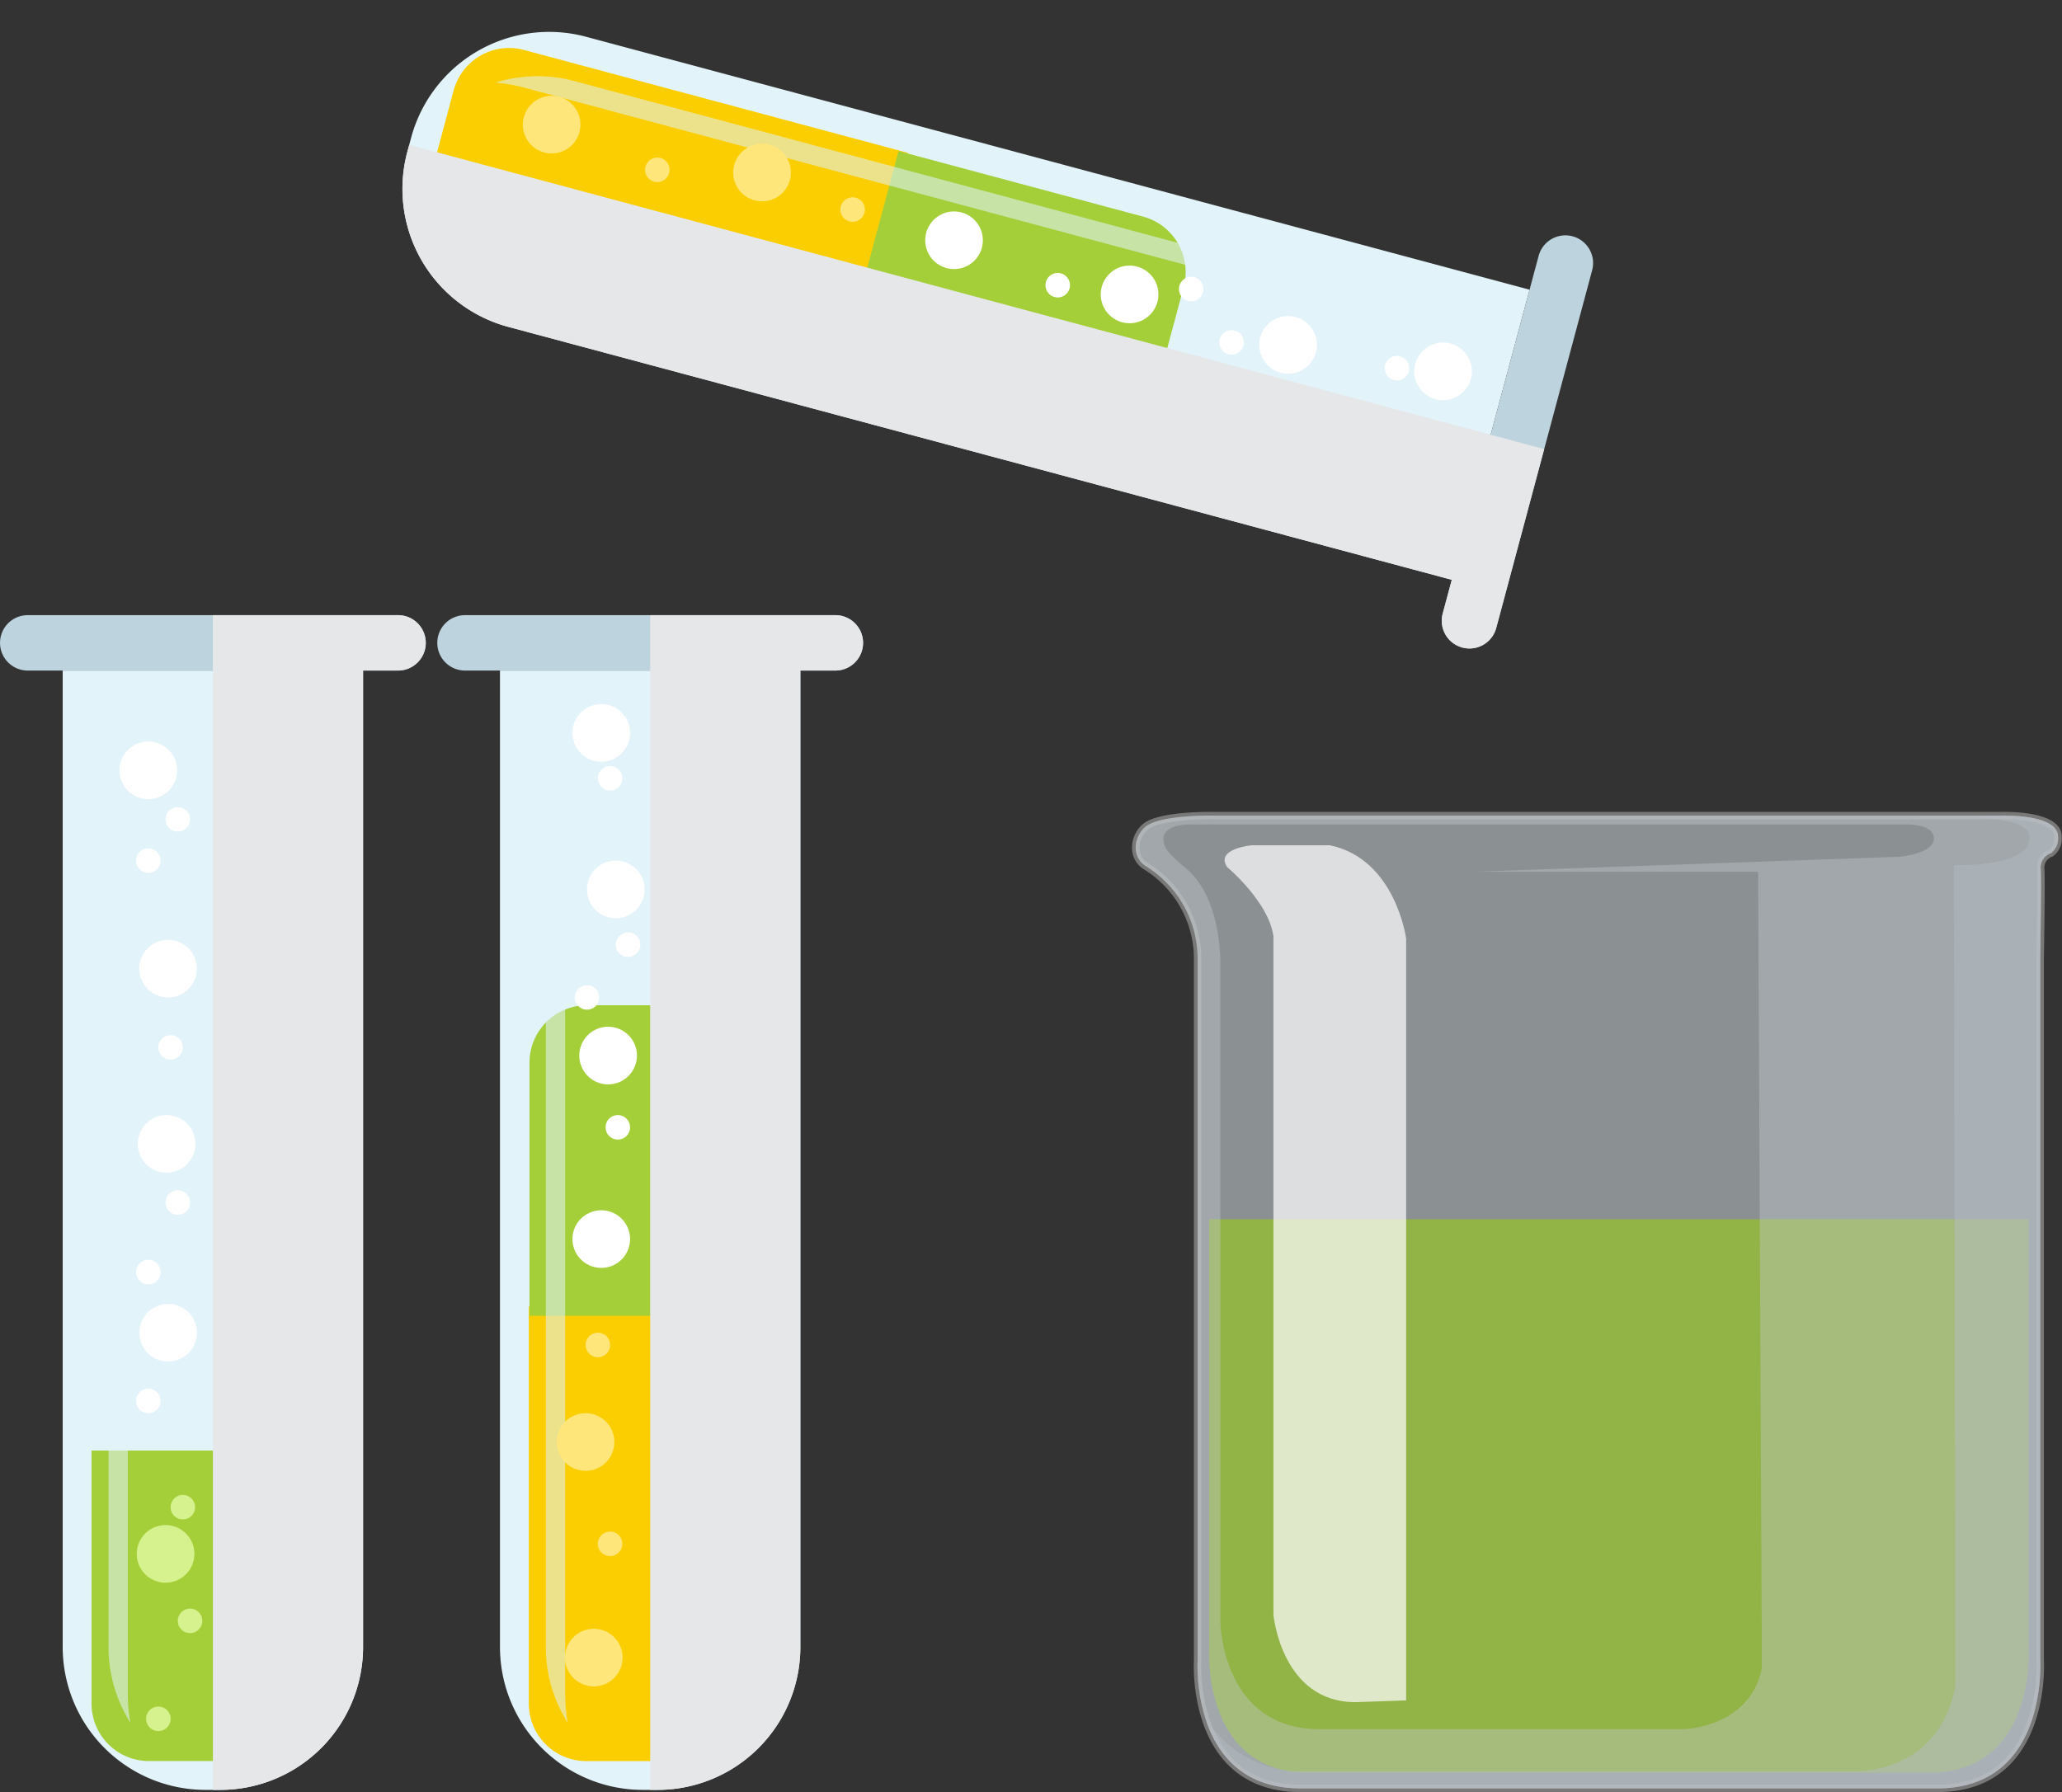 <svg xmlns="http://www.w3.org/2000/svg" width="277.783" height="241.458" viewBox="0 0 277.783 241.458">
  <rect x="0" y="0" width="277.783" height="241.458" fill="#333333" stroke="none"/>
  <g id="Grupo_178101" data-name="Grupo 178101" transform="translate(-872 -5171.115)">
    <g id="Grupo_12813" data-name="Grupo 12813" transform="translate(430.535 5043.036)">
      <g id="Grupo_12804" data-name="Grupo 12804" transform="translate(441.465 210.964)">
        <g id="Grupo_12801" data-name="Grupo 12801">
          <path id="Trazado_26189" data-name="Trazado 26189" d="M466.933,365.539h-1.964a19.25,19.25,0,0,1-19.25-19.25V214.723h40.464V346.288A19.249,19.249,0,0,1,466.933,365.539Z" transform="translate(-437.272 -207.259)" fill="#e3f3fa"/>
          <path id="Rectángulo_2640" data-name="Rectángulo 2640" d="M0,0H34.1a7.74,7.74,0,0,1,7.74,7.74V24.962A7.74,7.74,0,0,1,34.1,32.7H0a0,0,0,0,1,0,0V0A0,0,0,0,1,0,0Z" transform="translate(45.03 112.555) rotate(90)" fill="#a4cf39"/>
          <path id="Trazado_26190" data-name="Trazado 26190" d="M495.09,218.428H445.2a3.732,3.732,0,1,1,0-7.464H495.09a3.732,3.732,0,1,1,0,7.464Z" transform="translate(-441.465 -210.964)" fill="#bdd3de"/>
        </g>
        <g id="Grupo_12802" data-name="Grupo 12802" transform="translate(14.618 12.984)" opacity="0.56" style="mix-blend-mode: screen;isolation: isolate">
          <path id="Trazado_26191" data-name="Trazado 26191" d="M451.428,217.5h-2.6V343.549a19.128,19.128,0,0,0,2.958,10.22,21.29,21.29,0,0,1-.357-3.79Z" transform="translate(-448.827 -217.503)" fill="#e3f3fa"/>
        </g>
        <g id="Grupo_12803" data-name="Grupo 12803" transform="translate(16.097 11.985)">
          <circle id="Elipse_884" data-name="Elipse 884" cx="3.881" cy="3.881" r="3.881" transform="translate(16.299 124.588)" fill="#d6f28f"/>
          <path id="Trazado_26192" data-name="Trazado 26192" d="M453.529,280.028a1.649,1.649,0,1,0,1.65-1.65A1.651,1.651,0,0,0,453.529,280.028Z" transform="translate(-445.672 -156.506)" fill="#d6f28f"/>
          <path id="Trazado_26193" data-name="Trazado 26193" d="M451.379,286.674a1.649,1.649,0,1,0,1.648-1.65A1.649,1.649,0,0,0,451.379,286.674Z" transform="translate(-447.791 -149.956)" fill="#d6f28f"/>
          <path id="Trazado_26194" data-name="Trazado 26194" d="M453.04,272.311a1.65,1.65,0,1,0,1.65-1.648A1.65,1.65,0,0,0,453.04,272.311Z" transform="translate(-446.154 -164.11)" fill="#d6f28f"/>
          <path id="Trazado_26195" data-name="Trazado 26195" d="M457.8,274.8a1.65,1.65,0,1,0,1.65-1.65A1.65,1.65,0,0,0,457.8,274.8Z" transform="translate(-441.464 -161.654)" fill="#d6f28f"/>
          <path id="Trazado_26196" data-name="Trazado 26196" d="M450.7,265.1a1.649,1.649,0,1,0,1.65-1.648A1.65,1.65,0,0,0,450.7,265.1Z" transform="translate(-448.464 -171.213)" fill="#fff"/>
          <path id="Trazado_26197" data-name="Trazado 26197" d="M458.629,261.305a1.65,1.65,0,1,0,1.65-1.65A1.65,1.65,0,0,0,458.629,261.305Z" transform="translate(-440.645 -174.96)" fill="#fff"/>
          <path id="Trazado_26198" data-name="Trazado 26198" d="M457.8,265.936a1.65,1.65,0,1,0,1.65-1.65A1.65,1.65,0,0,0,457.8,265.936Z" transform="translate(-441.464 -170.395)" fill="#fff"/>
          <path id="Trazado_26199" data-name="Trazado 26199" d="M450.7,256.36a1.649,1.649,0,1,0,1.65-1.65A1.648,1.648,0,0,0,450.7,256.36Z" transform="translate(-448.464 -179.833)" fill="#fff"/>
          <path id="Trazado_26200" data-name="Trazado 26200" d="M452.7,251.64a1.65,1.65,0,1,0,1.65-1.65A1.65,1.65,0,0,0,452.7,251.64Z" transform="translate(-446.491 -184.485)" fill="#fff"/>
          <path id="Trazado_26201" data-name="Trazado 26201" d="M457.272,246.536a1.65,1.65,0,1,0,1.65-1.648A1.65,1.65,0,0,0,457.272,246.536Z" transform="translate(-441.983 -189.514)" fill="#fff"/>
          <path id="Trazado_26202" data-name="Trazado 26202" d="M452.209,241.113a1.65,1.65,0,1,0,1.65-1.65A1.65,1.65,0,0,0,452.209,241.113Z" transform="translate(-446.973 -194.861)" fill="#fff"/>
          <path id="Trazado_26203" data-name="Trazado 26203" d="M459.363,237.725a1.65,1.65,0,1,0,1.65-1.65A1.649,1.649,0,0,0,459.363,237.725Z" transform="translate(-439.922 -198.2)" fill="#fff"/>
          <circle id="Elipse_885" data-name="Elipse 885" cx="1.65" cy="1.65" r="1.65" transform="translate(13.911 30.761)" fill="#fff"/>
          <path id="Trazado_26204" data-name="Trazado 26204" d="M450.7,228.441a1.649,1.649,0,1,0,1.65-1.65A1.648,1.648,0,0,0,450.7,228.441Z" transform="translate(-448.464 -207.35)" fill="#fff"/>
          <path id="Trazado_26205" data-name="Trazado 26205" d="M457.8,222.852a1.65,1.65,0,1,0,1.65-1.65A1.65,1.65,0,0,0,457.8,222.852Z" transform="translate(-441.464 -212.859)" fill="#fff"/>
          <path id="Trazado_26206" data-name="Trazado 26206" d="M450.744,276.591a3.881,3.881,0,1,0,3.88-3.882A3.881,3.881,0,0,0,450.744,276.591Z" transform="translate(-448.417 -162.094)" fill="#d6f28f"/>
          <path id="Trazado_26207" data-name="Trazado 26207" d="M458.336,272a3.881,3.881,0,1,0,3.882-3.88A3.881,3.881,0,0,0,458.336,272Z" transform="translate(-440.934 -166.614)" fill="#d6f28f"/>
          <path id="Trazado_26208" data-name="Trazado 26208" d="M450.92,261.581a3.881,3.881,0,1,0,3.88-3.88A3.881,3.881,0,0,0,450.92,261.581Z" transform="translate(-448.243 -176.885)" fill="#fff"/>
          <path id="Trazado_26209" data-name="Trazado 26209" d="M457.272,255.228a3.882,3.882,0,1,0,3.882-3.88A3.881,3.881,0,0,0,457.272,255.228Z" transform="translate(-441.983 -183.147)" fill="#fff"/>
          <path id="Trazado_26210" data-name="Trazado 26210" d="M450.812,248.768a3.881,3.881,0,1,0,3.882-3.88A3.881,3.881,0,0,0,450.812,248.768Z" transform="translate(-448.35 -189.514)" fill="#fff"/>
          <circle id="Elipse_886" data-name="Elipse 886" cx="3.881" cy="3.881" r="3.881" transform="translate(14.366 43.47)" fill="#fff"/>
          <circle id="Elipse_887" data-name="Elipse 887" cx="3.881" cy="3.881" r="3.881" transform="translate(2.657 31.762)" fill="#fff"/>
          <path id="Trazado_26211" data-name="Trazado 26211" d="M456.285,231.5a3.881,3.881,0,1,0,3.88-3.88A3.881,3.881,0,0,0,456.285,231.5Z" transform="translate(-442.956 -206.531)" fill="#fff"/>
          <path id="Trazado_26212" data-name="Trazado 26212" d="M449.572,223.423a3.881,3.881,0,1,0,3.882-3.882A3.881,3.881,0,0,0,449.572,223.423Z" transform="translate(-449.572 -214.496)" fill="#fff"/>
          <path id="Trazado_26213" data-name="Trazado 26213" d="M457.272,220.88a3.882,3.882,0,1,0,3.882-3.88A3.881,3.881,0,0,0,457.272,220.88Z" transform="translate(-441.983 -217)" fill="#fff"/>
          <path id="Trazado_26214" data-name="Trazado 26214" d="M452.7,225.636a1.65,1.65,0,1,0,1.65-1.648A1.65,1.65,0,0,0,452.7,225.636Z" transform="translate(-446.491 -210.113)" fill="#fff"/>
        </g>
        <path id="Trazado_26215" data-name="Trazado 26215" d="M480.854,210.964H455.909v158.28h.981a19.249,19.249,0,0,0,19.25-19.25V218.428h4.714a3.732,3.732,0,1,0,0-7.464Z" transform="translate(-427.229 -210.964)" fill="#e6e7e8" style="mix-blend-mode: multiply;isolation: isolate"/>
      </g>
      <g id="Grupo_12808" data-name="Grupo 12808" transform="translate(500.376 210.964)">
        <g id="Grupo_12805" data-name="Grupo 12805">
          <path id="Trazado_26216" data-name="Trazado 26216" d="M496.6,365.539h-1.966a19.248,19.248,0,0,1-19.248-19.25V214.723H515.85V346.288A19.248,19.248,0,0,1,496.6,365.539Z" transform="translate(-466.941 -207.259)" fill="#e3f3fa"/>
          <path id="Rectángulo_2641" data-name="Rectángulo 2641" d="M0,0H53.51a7.74,7.74,0,0,1,7.74,7.74V24.962a7.74,7.74,0,0,1-7.74,7.74H0a0,0,0,0,1,0,0V0A0,0,0,0,1,0,0Z" transform="translate(45.029 93.149) rotate(90)" fill="#fbce01"/>
          <path id="Trazado_26217" data-name="Trazado 26217" d="M524.759,218.428H474.865a3.732,3.732,0,0,1,0-7.464h49.894a3.732,3.732,0,0,1,0,7.464Z" transform="translate(-471.134 -210.964)" fill="#bdd3de"/>
          <path id="Rectángulo_2642" data-name="Rectángulo 2642" d="M0,0H34.1a7.74,7.74,0,0,1,7.74,7.74V24.962A7.74,7.74,0,0,1,34.1,32.7H0a0,0,0,0,1,0,0V0A0,0,0,0,1,0,0Z" transform="translate(12.418 94.399) rotate(-90)" fill="#a4cf39"/>
        </g>
        <g id="Grupo_12806" data-name="Grupo 12806" transform="translate(14.618 12.984)" opacity="0.56" style="mix-blend-mode: screen;isolation: isolate">
          <path id="Trazado_26218" data-name="Trazado 26218" d="M481.1,217.5h-2.6V343.549a19.144,19.144,0,0,0,2.956,10.22,21.485,21.485,0,0,1-.355-3.79Z" transform="translate(-478.496 -217.503)" fill="#e3f3fa"/>
        </g>
        <g id="Grupo_12807" data-name="Grupo 12807" transform="translate(16.095 11.985)">
          <circle id="Elipse_888" data-name="Elipse 888" cx="3.881" cy="3.881" r="3.881" transform="translate(1.104 124.589)" fill="#ffe67a"/>
          <path id="Trazado_26219" data-name="Trazado 26219" d="M489.6,280.028a1.65,1.65,0,1,1-1.65-1.65A1.651,1.651,0,0,1,489.6,280.028Z" transform="translate(-472.287 -156.506)" fill="#ffe67a"/>
          <path id="Trazado_26220" data-name="Trazado 26220" d="M491.745,286.674a1.65,1.65,0,1,1-1.65-1.65A1.649,1.649,0,0,1,491.745,286.674Z" transform="translate(-470.168 -149.956)" fill="#ffe67a"/>
          <path id="Trazado_26221" data-name="Trazado 26221" d="M490.082,272.311a1.649,1.649,0,1,1-1.648-1.648A1.65,1.65,0,0,1,490.082,272.311Z" transform="translate(-471.805 -164.11)" fill="#ffe67a"/>
          <path id="Trazado_26222" data-name="Trazado 26222" d="M485.324,274.8a1.649,1.649,0,1,1-1.648-1.65A1.649,1.649,0,0,1,485.324,274.8Z" transform="translate(-476.494 -161.654)" fill="#ffe67a"/>
          <path id="Trazado_26223" data-name="Trazado 26223" d="M492.428,265.1a1.65,1.65,0,1,1-1.65-1.648A1.65,1.65,0,0,1,492.428,265.1Z" transform="translate(-469.494 -171.213)" fill="#ffe67a"/>
          <path id="Trazado_26224" data-name="Trazado 26224" d="M484.5,261.305a1.65,1.65,0,1,1-1.65-1.65A1.65,1.65,0,0,1,484.5,261.305Z" transform="translate(-477.313 -174.96)" fill="#ffe67a"/>
          <path id="Trazado_26225" data-name="Trazado 26225" d="M492.428,256.36a1.65,1.65,0,1,1-1.65-1.65A1.648,1.648,0,0,1,492.428,256.36Z" transform="translate(-469.494 -179.833)" fill="#fff"/>
          <path id="Trazado_26226" data-name="Trazado 26226" d="M490.426,251.64a1.65,1.65,0,1,1-1.65-1.65A1.65,1.65,0,0,1,490.426,251.64Z" transform="translate(-471.468 -184.485)" fill="#fff"/>
          <path id="Trazado_26227" data-name="Trazado 26227" d="M485.85,246.536a1.649,1.649,0,1,1-1.648-1.648A1.648,1.648,0,0,1,485.85,246.536Z" transform="translate(-475.976 -189.514)" fill="#fff"/>
          <path id="Trazado_26228" data-name="Trazado 26228" d="M490.913,241.113a1.649,1.649,0,1,1-1.65-1.65A1.65,1.65,0,0,1,490.913,241.113Z" transform="translate(-470.986 -194.861)" fill="#fff"/>
          <path id="Trazado_26229" data-name="Trazado 26229" d="M483.759,237.725a1.649,1.649,0,1,1-1.648-1.65A1.648,1.648,0,0,1,483.759,237.725Z" transform="translate(-478.037 -198.2)" fill="#fff"/>
          <path id="Trazado_26230" data-name="Trazado 26230" d="M486.546,234.142a1.65,1.65,0,1,1-1.65-1.65A1.649,1.649,0,0,1,486.546,234.142Z" transform="translate(-475.292 -201.731)" fill="#fff"/>
          <path id="Trazado_26231" data-name="Trazado 26231" d="M492.428,228.441a1.65,1.65,0,1,1-1.65-1.65A1.648,1.648,0,0,1,492.428,228.441Z" transform="translate(-469.494 -207.35)" fill="#fff"/>
          <path id="Trazado_26232" data-name="Trazado 26232" d="M485.324,222.852a1.649,1.649,0,1,1-1.648-1.65A1.65,1.65,0,0,1,485.324,222.852Z" transform="translate(-476.494 -212.859)" fill="#fff"/>
          <path id="Trazado_26233" data-name="Trazado 26233" d="M494.595,276.591a3.881,3.881,0,1,1-3.88-3.882A3.881,3.881,0,0,1,494.595,276.591Z" transform="translate(-471.756 -162.094)" fill="#ffe67a"/>
          <path id="Trazado_26234" data-name="Trazado 26234" d="M487,269a3.882,3.882,0,1,1-3.882-3.882A3.881,3.881,0,0,1,487,269Z" transform="translate(-479.24 -169.576)" fill="#ffe67a"/>
          <circle id="Elipse_889" data-name="Elipse 889" cx="3.881" cy="3.881" r="3.881" transform="translate(13.427 82.464)" fill="#ffe67a"/>
          <path id="Trazado_26235" data-name="Trazado 26235" d="M488.066,255.228a3.881,3.881,0,1,1-3.88-3.88A3.881,3.881,0,0,1,488.066,255.228Z" transform="translate(-478.191 -183.147)" fill="#fff"/>
          <path id="Trazado_26236" data-name="Trazado 26236" d="M494.528,248.768a3.882,3.882,0,1,1-3.882-3.88A3.881,3.881,0,0,1,494.528,248.768Z" transform="translate(-471.824 -189.514)" fill="#fff"/>
          <path id="Trazado_26237" data-name="Trazado 26237" d="M488.533,242.773a3.882,3.882,0,1,1-3.882-3.88A3.881,3.881,0,0,1,488.533,242.773Z" transform="translate(-477.733 -195.422)" fill="#fff"/>
          <path id="Trazado_26238" data-name="Trazado 26238" d="M494.428,236.878a3.881,3.881,0,1,1-3.88-3.882A3.882,3.882,0,0,1,494.428,236.878Z" transform="translate(-471.921 -201.234)" fill="#fff"/>
          <path id="Trazado_26239" data-name="Trazado 26239" d="M489.054,231.5a3.881,3.881,0,1,1-3.882-3.88A3.881,3.881,0,0,1,489.054,231.5Z" transform="translate(-477.218 -206.531)" fill="#fff"/>
          <path id="Trazado_26240" data-name="Trazado 26240" d="M495.768,223.423a3.882,3.882,0,1,1-3.882-3.882A3.881,3.881,0,0,1,495.768,223.423Z" transform="translate(-470.602 -214.496)" fill="#fff"/>
          <path id="Trazado_26241" data-name="Trazado 26241" d="M488.066,220.88a3.881,3.881,0,1,1-3.88-3.88A3.881,3.881,0,0,1,488.066,220.88Z" transform="translate(-478.191 -217)" fill="#fff"/>
          <path id="Trazado_26242" data-name="Trazado 26242" d="M490.426,225.636a1.65,1.65,0,1,1-1.65-1.648A1.65,1.65,0,0,1,490.426,225.636Z" transform="translate(-471.468 -210.113)" fill="#fff"/>
        </g>
        <path id="Trazado_26243" data-name="Trazado 26243" d="M510.524,210.964H485.577v158.28h.983a19.248,19.248,0,0,0,19.248-19.25V218.428h4.716a3.732,3.732,0,0,0,0-7.464Z" transform="translate(-456.899 -210.964)" fill="#e6e7e8" style="mix-blend-mode: multiply;isolation: isolate"/>
      </g>
    </g>
    <g id="Grupo_12821" data-name="Grupo 12821" transform="matrix(-0.259, 0.966, -0.966, -0.259, 1087.454, 5203.922)">
      <g id="Grupo_12805-2" data-name="Grupo 12805">
        <path id="Trazado_26216-2" data-name="Trazado 26216" d="M496.6,365.539h-1.966a19.248,19.248,0,0,1-19.248-19.25V214.723H515.85V346.288A19.248,19.248,0,0,1,496.6,365.539Z" transform="translate(-466.941 -207.259)" fill="#e3f3fa"/>
        <path id="Rectángulo_2641-2" data-name="Rectángulo 2641" d="M0,0H53.51a7.74,7.74,0,0,1,7.74,7.74V24.962a7.74,7.74,0,0,1-7.74,7.74H0a0,0,0,0,1,0,0V0A0,0,0,0,1,0,0Z" transform="translate(45.029 93.149) rotate(90)" fill="#fbce01"/>
        <path id="Trazado_26217-2" data-name="Trazado 26217" d="M524.759,218.428H474.865a3.732,3.732,0,0,1,0-7.464h49.894a3.732,3.732,0,0,1,0,7.464Z" transform="translate(-471.134 -210.964)" fill="#bdd3de"/>
        <path id="Rectángulo_2642-2" data-name="Rectángulo 2642" d="M0,0H34.1a7.74,7.74,0,0,1,7.74,7.74V24.962A7.74,7.74,0,0,1,34.1,32.7H0a0,0,0,0,1,0,0V0A0,0,0,0,1,0,0Z" transform="translate(12.418 94.399) rotate(-90)" fill="#a4cf39"/>
      </g>
      <g id="Grupo_12806-2" data-name="Grupo 12806" transform="translate(14.618 12.984)" opacity="0.56" style="mix-blend-mode: screen;isolation: isolate">
        <path id="Trazado_26218-2" data-name="Trazado 26218" d="M481.1,217.5h-2.6V343.549a19.144,19.144,0,0,0,2.956,10.22,21.485,21.485,0,0,1-.355-3.79Z" transform="translate(-478.496 -217.503)" fill="#e3f3fa"/>
      </g>
      <g id="Grupo_12807-2" data-name="Grupo 12807" transform="translate(16.095 11.985)">
        <circle id="Elipse_888-2" data-name="Elipse 888" cx="3.881" cy="3.881" r="3.881" transform="translate(1.104 124.589)" fill="#ffe67a"/>
        <path id="Trazado_26219-2" data-name="Trazado 26219" d="M489.6,280.028a1.65,1.65,0,1,1-1.65-1.65A1.651,1.651,0,0,1,489.6,280.028Z" transform="translate(-472.287 -156.506)" fill="#ffe67a"/>
        <path id="Trazado_26220-2" data-name="Trazado 26220" d="M491.745,286.674a1.65,1.65,0,1,1-1.65-1.65A1.649,1.649,0,0,1,491.745,286.674Z" transform="translate(-470.168 -149.956)" fill="#ffe67a"/>
        <path id="Trazado_26221-2" data-name="Trazado 26221" d="M490.082,272.311a1.649,1.649,0,1,1-1.648-1.648A1.65,1.65,0,0,1,490.082,272.311Z" transform="translate(-471.805 -164.11)" fill="#ffe67a"/>
        <path id="Trazado_26222-2" data-name="Trazado 26222" d="M485.324,274.8a1.649,1.649,0,1,1-1.648-1.65A1.649,1.649,0,0,1,485.324,274.8Z" transform="translate(-476.494 -161.654)" fill="#ffe67a"/>
        <path id="Trazado_26223-2" data-name="Trazado 26223" d="M492.428,265.1a1.65,1.65,0,1,1-1.65-1.648A1.65,1.65,0,0,1,492.428,265.1Z" transform="translate(-469.494 -171.213)" fill="#ffe67a"/>
        <path id="Trazado_26224-2" data-name="Trazado 26224" d="M484.5,261.305a1.65,1.65,0,1,1-1.65-1.65A1.65,1.65,0,0,1,484.5,261.305Z" transform="translate(-477.313 -174.96)" fill="#ffe67a"/>
        <path id="Trazado_26225-2" data-name="Trazado 26225" d="M492.428,256.36a1.65,1.65,0,1,1-1.65-1.65A1.648,1.648,0,0,1,492.428,256.36Z" transform="translate(-469.494 -179.833)" fill="#fff"/>
        <path id="Trazado_26226-2" data-name="Trazado 26226" d="M490.426,251.64a1.65,1.65,0,1,1-1.65-1.65A1.65,1.65,0,0,1,490.426,251.64Z" transform="translate(-471.468 -184.485)" fill="#fff"/>
        <path id="Trazado_26227-2" data-name="Trazado 26227" d="M485.85,246.536a1.649,1.649,0,1,1-1.648-1.648A1.648,1.648,0,0,1,485.85,246.536Z" transform="translate(-475.976 -189.514)" fill="#fff"/>
        <path id="Trazado_26228-2" data-name="Trazado 26228" d="M490.913,241.113a1.649,1.649,0,1,1-1.65-1.65A1.65,1.65,0,0,1,490.913,241.113Z" transform="translate(-470.986 -194.861)" fill="#fff"/>
        <path id="Trazado_26229-2" data-name="Trazado 26229" d="M483.759,237.725a1.649,1.649,0,1,1-1.648-1.65A1.648,1.648,0,0,1,483.759,237.725Z" transform="translate(-478.037 -198.2)" fill="#fff"/>
        <path id="Trazado_26230-2" data-name="Trazado 26230" d="M486.546,234.142a1.65,1.65,0,1,1-1.65-1.65A1.649,1.649,0,0,1,486.546,234.142Z" transform="translate(-475.292 -201.731)" fill="#fff"/>
        <path id="Trazado_26231-2" data-name="Trazado 26231" d="M492.428,228.441a1.65,1.65,0,1,1-1.65-1.65A1.648,1.648,0,0,1,492.428,228.441Z" transform="translate(-469.494 -207.35)" fill="#fff"/>
        <path id="Trazado_26232-2" data-name="Trazado 26232" d="M485.324,222.852a1.649,1.649,0,1,1-1.648-1.65A1.65,1.65,0,0,1,485.324,222.852Z" transform="translate(-476.494 -212.859)" fill="#fff"/>
        <path id="Trazado_26233-2" data-name="Trazado 26233" d="M494.595,276.591a3.881,3.881,0,1,1-3.88-3.882A3.881,3.881,0,0,1,494.595,276.591Z" transform="translate(-471.756 -162.094)" fill="#ffe67a"/>
        <path id="Trazado_26234-2" data-name="Trazado 26234" d="M487,269a3.882,3.882,0,1,1-3.882-3.882A3.881,3.881,0,0,1,487,269Z" transform="translate(-479.24 -169.576)" fill="#ffe67a"/>
        <circle id="Elipse_889-2" data-name="Elipse 889" cx="3.881" cy="3.881" r="3.881" transform="translate(13.427 82.464)" fill="#ffe67a"/>
        <path id="Trazado_26235-2" data-name="Trazado 26235" d="M488.066,255.228a3.881,3.881,0,1,1-3.88-3.88A3.881,3.881,0,0,1,488.066,255.228Z" transform="translate(-478.191 -183.147)" fill="#fff"/>
        <path id="Trazado_26236-2" data-name="Trazado 26236" d="M494.528,248.768a3.882,3.882,0,1,1-3.882-3.88A3.881,3.881,0,0,1,494.528,248.768Z" transform="translate(-471.824 -189.514)" fill="#fff"/>
        <path id="Trazado_26237-2" data-name="Trazado 26237" d="M488.533,242.773a3.882,3.882,0,1,1-3.882-3.88A3.881,3.881,0,0,1,488.533,242.773Z" transform="translate(-477.733 -195.422)" fill="#fff"/>
        <path id="Trazado_26238-2" data-name="Trazado 26238" d="M494.428,236.878a3.881,3.881,0,1,1-3.88-3.882A3.882,3.882,0,0,1,494.428,236.878Z" transform="translate(-471.921 -201.234)" fill="#fff"/>
        <path id="Trazado_26239-2" data-name="Trazado 26239" d="M489.054,231.5a3.881,3.881,0,1,1-3.882-3.88A3.881,3.881,0,0,1,489.054,231.5Z" transform="translate(-477.218 -206.531)" fill="#fff"/>
        <path id="Trazado_26240-2" data-name="Trazado 26240" d="M495.768,223.423a3.882,3.882,0,1,1-3.882-3.882A3.881,3.881,0,0,1,495.768,223.423Z" transform="translate(-470.602 -214.496)" fill="#fff"/>
        <path id="Trazado_26241-2" data-name="Trazado 26241" d="M488.066,220.88a3.881,3.881,0,1,1-3.88-3.88A3.881,3.881,0,0,1,488.066,220.88Z" transform="translate(-478.191 -217)" fill="#fff"/>
        <path id="Trazado_26242-2" data-name="Trazado 26242" d="M490.426,225.636a1.65,1.65,0,1,1-1.65-1.648A1.65,1.65,0,0,1,490.426,225.636Z" transform="translate(-471.468 -210.113)" fill="#fff"/>
      </g>
      <path id="Trazado_26243-2" data-name="Trazado 26243" d="M510.524,210.964H485.577v158.28h.983a19.248,19.248,0,0,0,19.248-19.25V218.428h4.716a3.732,3.732,0,0,0,0-7.464Z" transform="translate(-456.899 -210.964)" fill="#e6e7e8" style="mix-blend-mode: multiply;isolation: isolate"/>
    </g>
    <g id="Grupo_12823" data-name="Grupo 12823" transform="translate(1013.047 5193.831)">
      <path id="Trazado_26244" data-name="Trazado 26244" d="M136.2,90.015c0-3.149-7.851-2.837-7.851-2.837H22.623S15.063,87,13.169,88.76c-1.647,1.53-1.661,4.17.2,5.259A14.668,14.668,0,0,1,20.291,106.3v94.683S19.2,218.242,34.129,218.242h85.833c14.926,0,13.837-17.258,13.837-17.258V106.3s.182-10.34.065-11.972a2.049,2.049,0,0,1,1.4-2.1A2.5,2.5,0,0,0,136.2,90.015Z" fill="#e4eef3" stroke="#bebebe" stroke-linecap="round" stroke-linejoin="round" stroke-width="1" opacity="0.5"/>
      <path id="Trazado_26245" data-name="Trazado 26245" d="M132.246,141.561H21.845v57.8S20.786,216.143,35.3,216.143h83.483c14.518,0,13.459-16.785,13.459-16.785Z" fill="#94bb34" opacity="0.8"/>
      <g id="Grupo_12822" data-name="Grupo 12822">
        <path id="Trazado_26246" data-name="Trazado 26246" d="M136.2,90.015c0-3.149-7.851-2.837-7.851-2.837H22.623S15.063,87,13.169,88.76c-1.647,1.53-1.661,4.17.2,5.259A14.668,14.668,0,0,1,20.291,106.3v94.683S19.2,218.242,34.129,218.242h85.833c14.926,0,13.837-17.258,13.837-17.258V106.3s.182-10.34.065-11.972a2.049,2.049,0,0,1,1.4-2.1A2.5,2.5,0,0,0,136.2,90.015Zm-16.76.533c-.467,1.866-4.665,2.176-4.665,2.176L57.4,94.746H95.8l.507,107.238c-1.554,8.085-10.535,8.278-10.535,8.278H36.724c-13.216,0-13.37-14.459-13.37-14.459v-89.4c-.311-6.531-2.333-10.261-4.821-12.283s-2.642-2.8-2.642-2.8c-1.244-3.111,3.421-2.954,3.421-2.954h96.237C120.213,88.372,119.436,90.548,119.436,90.548Z" fill="#c3ccd1" opacity="0.4" style="mix-blend-mode: multiply;isolation: isolate"/>
        <path id="Trazado_26247" data-name="Trazado 26247" d="M38.123,91.175H27.551s-4.975.467-3.265,2.954c0,0,5.6,4.664,6.22,9.328v91.419s1.086,11.751,11.037,11.751l6.84-.233V103.769S46.986,93.041,38.123,91.175Z" fill="#fff" opacity="0.7" style="mix-blend-mode: overlay;isolation: isolate"/>
        <path id="Trazado_26248" data-name="Trazado 26248" d="M23.354,195.8s.154,14.459,13.37,14.459H85.775s8.981-.193,10.535-8.278L95.8,94.746H57.4l57.369-2.022s4.2-.31,4.665-2.176c0,0,.777-2.176-3.887-2.176H19.312s-4.665-.157-3.421,2.954c0,0,.154.776,2.642,2.8s4.51,5.752,4.821,12.283Z" fill="none"/>
        <path id="Trazado_26249" data-name="Trazado 26249" d="M136.2,90.015c0-3.149-7.851-2.837-7.851-2.837h-11.19a1.722,1.722,0,0,0,.8.149c5.714.117,13.855-.2,14.343,2.449.816,4.431-10.145,4.081-10.145,4.081l.233,110.541c-2.332,12.245-13.876,11.544-13.876,11.544H33.3a15.294,15.294,0,0,1-11.778-6.879l.02.351c1.56,4.38,5.006,8.828,12.584,8.828h85.833c14.926,0,13.837-17.258,13.837-17.258V106.3s.182-10.34.065-11.972a2.049,2.049,0,0,1,1.4-2.1A2.5,2.5,0,0,0,136.2,90.015Z" fill="#b5bdc2" opacity="0.5" style="mix-blend-mode: multiply;isolation: isolate"/>
      </g>
    </g>
  </g>
</svg>
